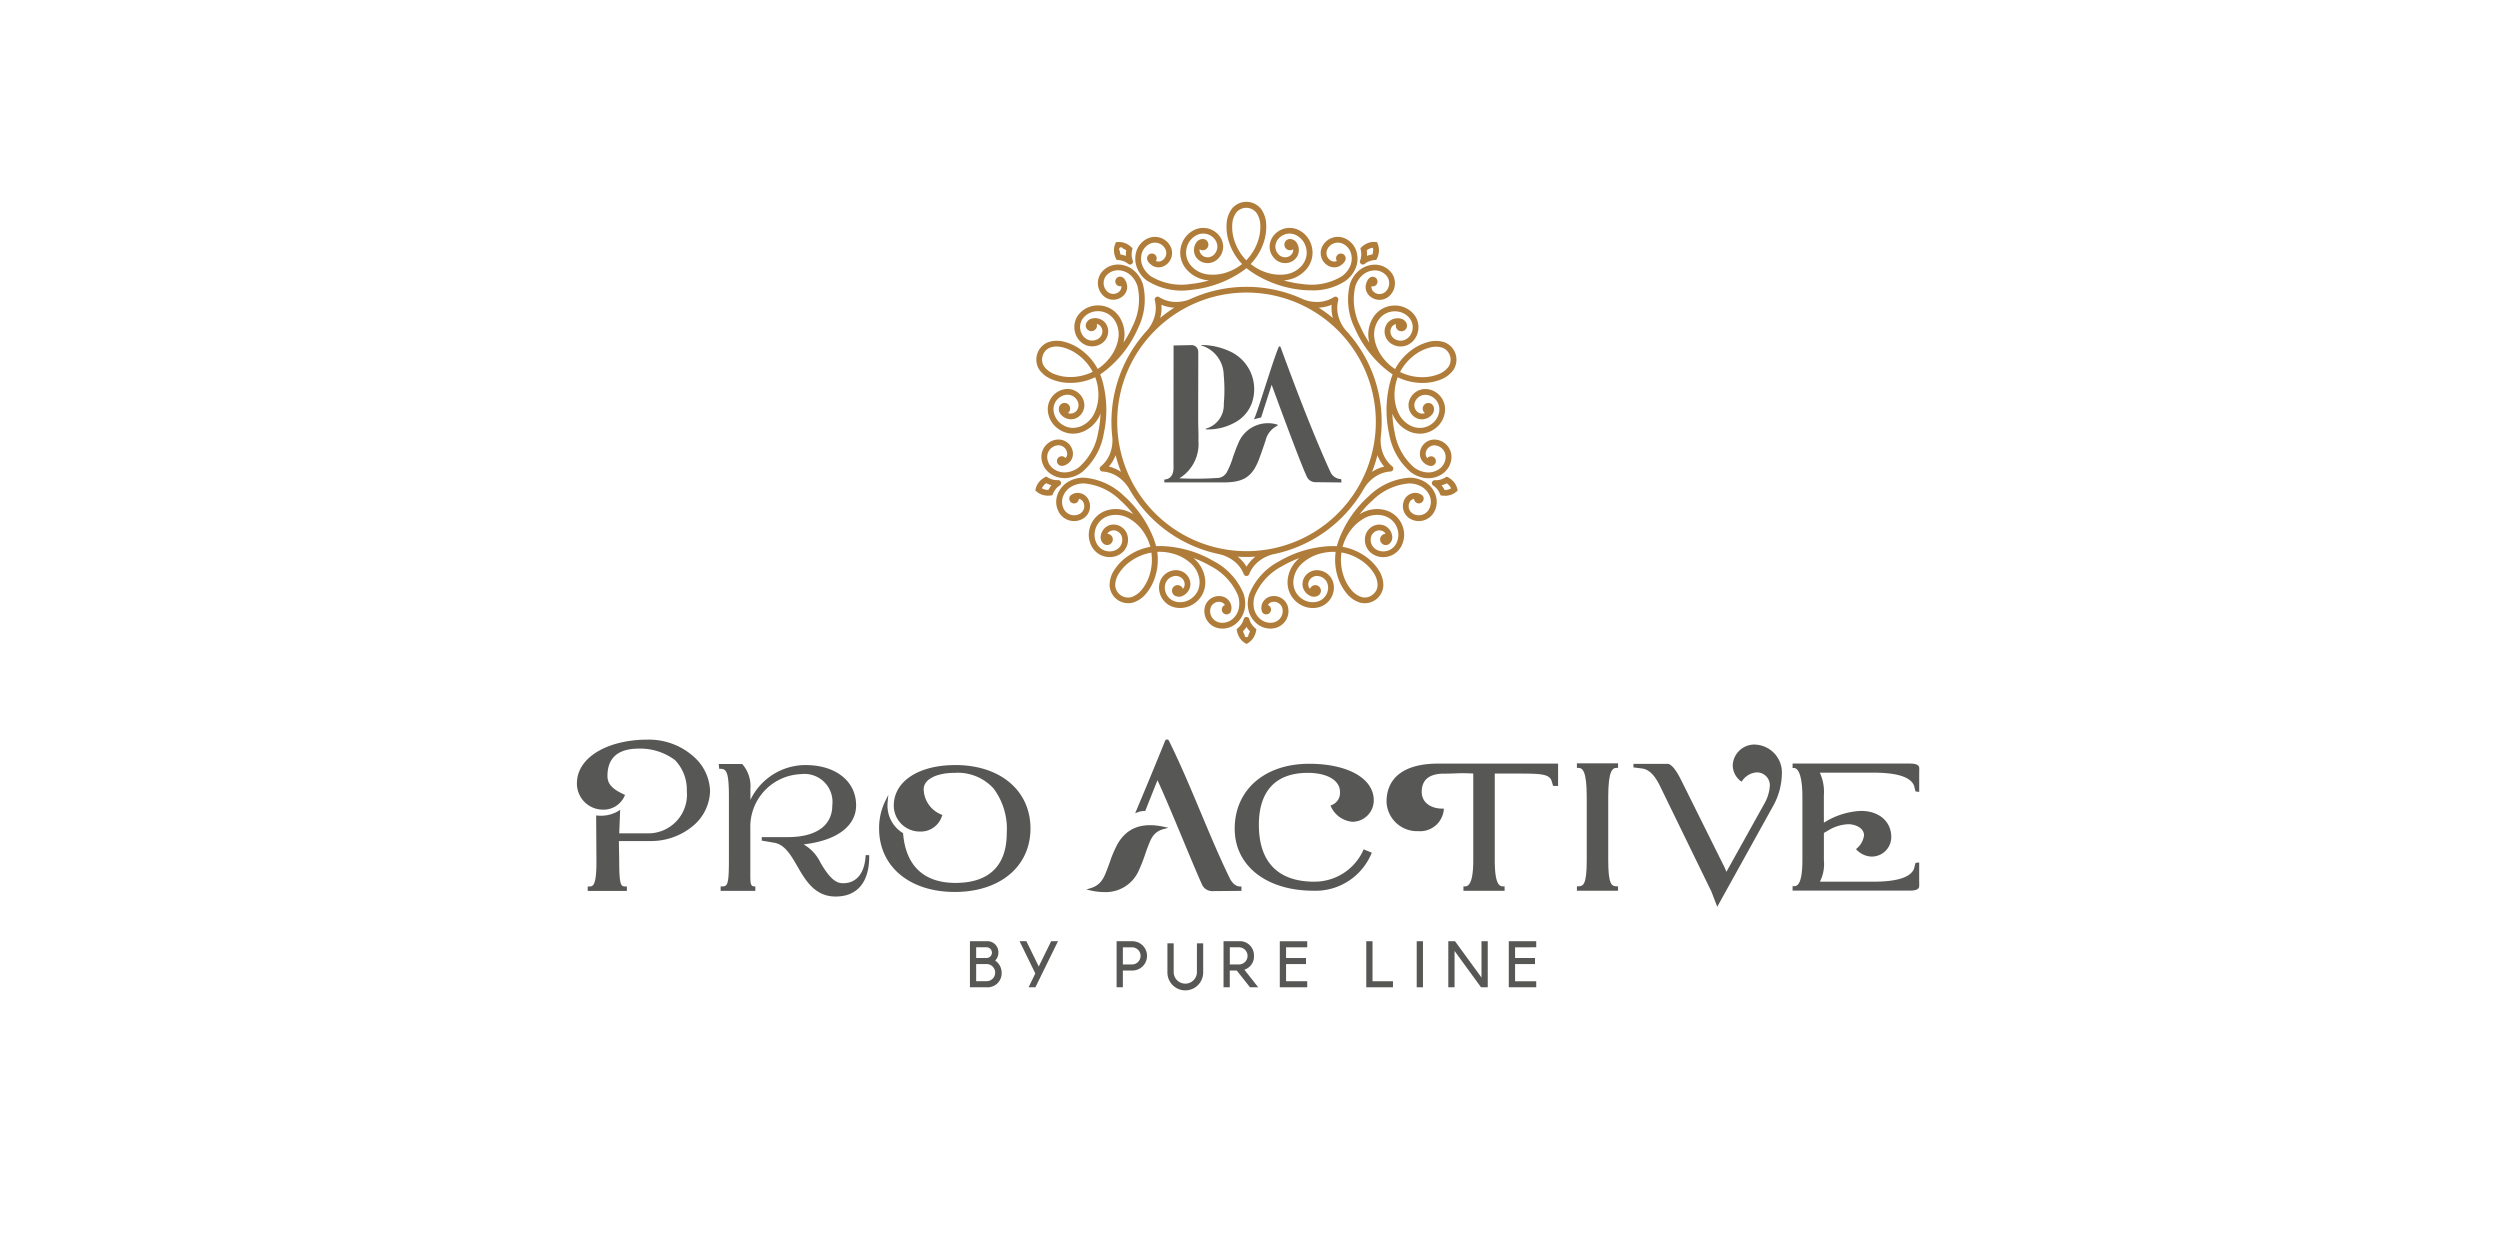 <svg xmlns="http://www.w3.org/2000/svg" xmlns:xlink="http://www.w3.org/1999/xlink" width="260" height="130" viewBox="0 0 260 130"><defs><clipPath id="b"><rect width="260" height="130"/></clipPath></defs><g id="a" clip-path="url(#b)"><rect width="260" height="130" fill="rgba(255,255,255,0)"/><g transform="translate(60.001 21.005)"><g transform="translate(47.668 -0.005)"><path d="M434.718,97.756a.3.3,0,0,0,.361-.006,1.839,1.839,0,0,1,.474-.277,2.12,2.12,0,0,1,.576-.13l.168-.018.072-.153a2.014,2.014,0,0,0,.2-.788,1.751,1.751,0,0,0-.132-.73l-.07-.175-.187-.015a1.75,1.75,0,0,0-.735.1,2.005,2.005,0,0,0-.684.433l-.124.116.036.165a2.185,2.185,0,0,1,.053.587,1.906,1.906,0,0,1-.118.537.3.3,0,0,0,.107.35m.579-1.42a1.314,1.314,0,0,1,.356-.2h0a1.107,1.107,0,0,1,.288-.063,1.118,1.118,0,0,1,.028.293,1.322,1.322,0,0,1-.082.4,2.612,2.612,0,0,0-.553.146h-.005V96.9a2.57,2.57,0,0,0-.031-.572" transform="translate(-400.826 -91.299)" fill="#b07c3a"/><path d="M420.236,124.82a6.714,6.714,0,0,0,.533,4.543,11.474,11.474,0,0,0,2.888,3.976,8.576,8.576,0,0,0,1.035.8,8.65,8.65,0,0,0-.368,1.254,11.473,11.473,0,0,0,0,4.917,6.717,6.717,0,0,0,2.239,3.988,3.139,3.139,0,0,0,1.648.638q.1.007.191.007a2.583,2.583,0,0,0,1.42-.424,2.188,2.188,0,0,0,.976-1.548,1.813,1.813,0,0,0-1.56-2.036,1.509,1.509,0,0,0-1.7,1.3,1.262,1.262,0,0,0,.25.938c.167.219.665.593,1.055.466a.5.5,0,1,0-.542-.788c-.012-.014-.025-.028-.036-.043a.666.666,0,0,1-.132-.494.909.909,0,0,1,1.021-.782,1.211,1.211,0,0,1,1.042,1.36,1.574,1.574,0,0,1-.229.637,1.6,1.6,0,0,1-.478.485,1.963,1.963,0,0,1-1.24.32,2.575,2.575,0,0,1-1.33-.519,6.135,6.135,0,0,1-2.013-3.637,10.9,10.9,0,0,1-.242-1.955q.049.116.1.228a3.326,3.326,0,0,0,1.606,1.6,2.723,2.723,0,0,0,1.45.242,2.672,2.672,0,0,0,1.35-.564,2.549,2.549,0,0,0,.963-1.69,2.116,2.116,0,0,0-.978-2.059,1.953,1.953,0,0,0-1.36-.291,1.763,1.763,0,0,0-1.252.907,1.524,1.524,0,0,0,.175,1.75,1.47,1.47,0,0,0,.712.438,1.383,1.383,0,0,0,1.3-.4.858.858,0,0,0,.233-.864.585.585,0,1,0-.915.642.666.666,0,0,1-.42.047.849.849,0,0,1-.457-.263.938.938,0,0,1-.049-1.142,1.157,1.157,0,0,1,.766-.52,1.344,1.344,0,0,1,.895.175,1.506,1.506,0,0,1,.759,1.507,1.952,1.952,0,0,1-.737,1.292,2.074,2.074,0,0,1-1.05.438,2.12,2.12,0,0,1-1.129-.19,2.739,2.739,0,0,1-1.317-1.317,4.528,4.528,0,0,1-.411-2.227,5.11,5.11,0,0,1,.323-1.523,5.863,5.863,0,0,0,2.521.593,5.1,5.1,0,0,0,1.921-.339,2.909,2.909,0,0,0,1.34-1,1.941,1.941,0,0,0-.942-2.9,2.906,2.906,0,0,0-1.671-.02,5.1,5.1,0,0,0-1.75.855,5.871,5.871,0,0,0-1.692,1.962,5.132,5.132,0,0,1-1.156-1.042,4.528,4.528,0,0,1-.977-2.044,2.742,2.742,0,0,1,.292-1.838,2.116,2.116,0,0,1,.8-.817,2.078,2.078,0,0,1,1.108-.263,1.952,1.952,0,0,1,1.356.613,1.507,1.507,0,0,1,.272,1.663,1.338,1.338,0,0,1-.623.663,1.152,1.152,0,0,1-.924.03.939.939,0,0,1-.633-.953.856.856,0,0,1,.214-.483.667.667,0,0,1,.368-.208.585.585,0,1,0,1.118-.019.859.859,0,0,0-.7-.562,1.385,1.385,0,0,0-1.282.438,1.468,1.468,0,0,0-.319.77,1.522,1.522,0,0,0,.889,1.523,1.763,1.763,0,0,0,1.546,0,1.953,1.953,0,0,0,.929-1.035,2.116,2.116,0,0,0-.419-2.241,2.552,2.552,0,0,0-1.773-.8,2.661,2.661,0,0,0-1.424.336,2.723,2.723,0,0,0-1.03,1.05,3.326,3.326,0,0,0-.361,2.234c.014.082.031.164.05.246a10.9,10.9,0,0,1-.953-1.724,6.137,6.137,0,0,1-.509-4.126,2.572,2.572,0,0,1,.771-1.2,1.963,1.963,0,0,1,1.191-.47,1.605,1.605,0,0,1,.671.111,1.581,1.581,0,0,1,.561.381,1.213,1.213,0,0,1-.043,1.713.91.91,0,0,1-1.286-.032.663.663,0,0,1-.183-.476c0-.018,0-.038,0-.056a.5.5,0,1,0-.025-.957c-.39.128-.573.722-.58,1a1.262,1.262,0,0,0,.35.907,1.51,1.51,0,0,0,2.135.053,1.811,1.811,0,0,0,.064-2.563,2.166,2.166,0,0,0-.774-.525,2.2,2.2,0,0,0-.924-.154,2.582,2.582,0,0,0-1.548.613,3.13,3.13,0,0,0-.963,1.488m7.516,9.6a5.269,5.269,0,0,1-2.276-.54,5.274,5.274,0,0,1,1.526-1.777,4.507,4.507,0,0,1,1.544-.755,2.321,2.321,0,0,1,1.323,0,1.34,1.34,0,0,1,.646,1.989,2.321,2.321,0,0,1-1.068.781,4.483,4.483,0,0,1-1.692.3" transform="translate(-387.528 -116.206)" fill="#b07c3a"/><path d="M120.907,168.1a.3.3,0,0,0,.175.532,3.251,3.251,0,0,1,1.532.5,3.9,3.9,0,0,1,1.182,1.191,14.08,14.08,0,0,0,9.494,6.919,3.922,3.922,0,0,1,1.544.768,3.238,3.238,0,0,1,.948,1.3.3.3,0,0,0,.559,0,3.238,3.238,0,0,1,.949-1.3,3.909,3.909,0,0,1,1.535-.767,14.075,14.075,0,0,0,9.49-6.9,3.913,3.913,0,0,1,1.2-1.211,3.238,3.238,0,0,1,1.532-.5.3.3,0,0,0,.175-.532,3.238,3.238,0,0,1-.946-1.3,3.913,3.913,0,0,1-.256-1.667,14.22,14.22,0,0,0,.1-1.663,14,14,0,0,0-3.759-9.554,3.909,3.909,0,0,1-.758-1.482,3.242,3.242,0,0,1,0-1.611.3.3,0,0,0-.453-.328,3.251,3.251,0,0,1-1.533.5,3.876,3.876,0,0,1-1.592-.245,14.083,14.083,0,0,0-11.922,0,3.881,3.881,0,0,1-1.591.244,3.246,3.246,0,0,1-1.532-.5.3.3,0,0,0-.453.328,3.247,3.247,0,0,1,0,1.611,3.911,3.911,0,0,1-.752,1.473,14.064,14.064,0,0,0-3.661,11.226,3.913,3.913,0,0,1-.256,1.667,3.247,3.247,0,0,1-.946,1.3m1.537-1.163a14.008,14.008,0,0,0,.563,1.733l-.074-.048a3.872,3.872,0,0,0-1.192-.5,3.877,3.877,0,0,0,.671-1.1l.031-.081m.171-3.47a13.357,13.357,0,0,1,3.938-9.508,13.447,13.447,0,1,1-3.938,9.508m14.29,14.082h0a3.88,3.88,0,0,0-.844.98,3.886,3.886,0,0,0-.843-.98l-.076-.062a14.063,14.063,0,0,0,1.838,0l-.076.062m12.806-10.529a3.873,3.873,0,0,0,.671,1.1,3.869,3.869,0,0,0-1.193.5l-.075.048a14.007,14.007,0,0,0,.564-1.736l.032.088m-6.056-15.433a3.873,3.873,0,0,0,1.259-.3,3.872,3.872,0,0,0,.106,1.288l.022.088a14.138,14.138,0,0,0-1.47-1.07l.088,0Zm-16.443-.3a3.881,3.881,0,0,0,1.259.3l.083,0a14.147,14.147,0,0,0-1.469,1.07l.022-.082h0a3.886,3.886,0,0,0,.106-1.288" transform="translate(-114.096 -140.596)" fill="#b07c3a"/><path d="M317.727,380.18a3.124,3.124,0,0,0-1.708-.453,6.715,6.715,0,0,0-4.155,1.911,11.466,11.466,0,0,0-2.888,3.979,8.608,8.608,0,0,0-.438,1.231,8.771,8.771,0,0,0-1.307.037,11.483,11.483,0,0,0-4.676,1.518,6.718,6.718,0,0,0-3.1,3.363,3.135,3.135,0,0,0-.1,1.764,2.585,2.585,0,0,0,.894,1.4,2.2,2.2,0,0,0,.838.419,2.176,2.176,0,0,0,.935.03,1.812,1.812,0,0,0,1.455-2.112,1.51,1.51,0,0,0-1.759-1.211,1.261,1.261,0,0,0-.816.525,1.168,1.168,0,0,0-.116,1.147.5.5,0,1,0,.582-.759q.014-.024.03-.047a.664.664,0,0,1,.428-.278.91.91,0,0,1,1.059.73,1.213,1.213,0,0,1-.971,1.411,1.575,1.575,0,0,1-.678-.022,1.607,1.607,0,0,1-.613-.3,1.963,1.963,0,0,1-.688-1.08,2.571,2.571,0,0,1,.082-1.425,6.133,6.133,0,0,1,2.837-3.039,10.9,10.9,0,0,1,1.784-.835q-.1.082-.184.17a3.33,3.33,0,0,0-1.022,2.021,2.723,2.723,0,0,0,.218,1.454,2.671,2.671,0,0,0,.954,1.109,2.554,2.554,0,0,0,1.905.395,2.115,2.115,0,0,0,1.658-1.567,1.957,1.957,0,0,0-.143-1.384,1.763,1.763,0,0,0-1.249-.91,1.524,1.524,0,0,0-1.615.709,1.475,1.475,0,0,0-.193.811,1.383,1.383,0,0,0,.779,1.109.858.858,0,0,0,.893-.045.585.585,0,1,0-.893-.671.664.664,0,0,1-.175-.385.85.85,0,0,1,.11-.516.939.939,0,0,1,1.072-.4,1.155,1.155,0,0,1,.731.567,1.344,1.344,0,0,1,.114.9,1.506,1.506,0,0,1-1.2,1.188,1.953,1.953,0,0,1-1.456-.3,2.076,2.076,0,0,1-.744-.861,2.118,2.118,0,0,1-.167-1.132,2.739,2.739,0,0,1,.845-1.663,4.534,4.534,0,0,1,1.991-1.08,5.134,5.134,0,0,1,1.548-.163,5.872,5.872,0,0,0,.215,2.581,5.089,5.089,0,0,0,.916,1.722,2.909,2.909,0,0,0,1.364.963,1.94,1.94,0,0,0,2.466-1.792,2.911,2.911,0,0,0-.5-1.6,5.1,5.1,0,0,0-1.355-1.4,5.881,5.881,0,0,0-2.389-1,5.126,5.126,0,0,1,.634-1.421,4.53,4.53,0,0,1,1.642-1.561,2.74,2.74,0,0,1,1.838-.291,2.124,2.124,0,0,1,1.025.509,2.08,2.08,0,0,1,.589.974,1.954,1.954,0,0,1-.163,1.479,1.507,1.507,0,0,1-1.5.774,1.338,1.338,0,0,1-.824-.387,1.152,1.152,0,0,1-.313-.87.938.938,0,0,1,.712-.9.85.85,0,0,1,.525.055.666.666,0,0,1,.312.285.585.585,0,1,0,.362,1.056.857.857,0,0,0,.319-.835,1.384,1.384,0,0,0-.814-1.083,1.469,1.469,0,0,0-.831-.066,1.523,1.523,0,0,0-1.174,1.313,1.764,1.764,0,0,0,.48,1.47,1.959,1.959,0,0,0,1.272.564,2.117,2.117,0,0,0,2-1.092,2.551,2.551,0,0,0,.214-1.933,2.661,2.661,0,0,0-.76-1.25,2.726,2.726,0,0,0-1.313-.657,3.331,3.331,0,0,0-2.237.35q-.11.058-.219.123a10.927,10.927,0,0,1,1.345-1.439,6.137,6.137,0,0,1,3.763-1.759,2.56,2.56,0,0,1,1.38.362,1.967,1.967,0,0,1,.816.988,1.607,1.607,0,0,1,.1.673,1.578,1.578,0,0,1-.188.651,1.212,1.212,0,0,1-1.643.488.91.91,0,0,1-.367-1.232.662.662,0,0,1,.4-.321l.054-.014a.5.5,0,1,0,.9-.319,1.162,1.162,0,0,0-1.127-.243,1.259,1.259,0,0,0-.754.613,1.511,1.511,0,0,0,.613,2.048,1.813,1.813,0,0,0,2.458-.732,2.174,2.174,0,0,0,.263-.9,2.21,2.21,0,0,0-.139-.928,2.585,2.585,0,0,0-1.059-1.284m-5.5,11.747a1.252,1.252,0,0,1-1.138.209,2.316,2.316,0,0,1-1.073-.775,4.487,4.487,0,0,1-.805-1.518,5.267,5.267,0,0,1-.19-2.335,5.275,5.275,0,0,1,2.161.9,4.5,4.5,0,0,1,1.195,1.235,2.319,2.319,0,0,1,.4,1.259,1.252,1.252,0,0,1-.55,1.021" transform="translate(-277.175 -351.043)" fill="#b07c3a"/><path d="M165.16,55.469h0a6.722,6.722,0,0,0,4.485.9,11.474,11.474,0,0,0,4.675-1.521,8.649,8.649,0,0,0,1.079-.738,8.687,8.687,0,0,0,1.079.738,11.475,11.475,0,0,0,4.675,1.521q.493.048.963.048a6.126,6.126,0,0,0,3.524-.945,3.135,3.135,0,0,0,1.116-1.371,2.587,2.587,0,0,0,.1-1.663,2.206,2.206,0,0,0-.432-.832,2.179,2.179,0,0,0-.739-.573,1.813,1.813,0,0,0-2.418.853,1.51,1.51,0,0,0,.711,2.013,1.26,1.26,0,0,0,.97.053c.263-.092.769-.45.769-.86a.5.5,0,1,0-.917.271l-.053.021a.663.663,0,0,1-.51-.027.91.91,0,0,1-.428-1.212,1.212,1.212,0,0,1,1.617-.571,1.581,1.581,0,0,1,.536.416,1.609,1.609,0,0,1,.313.6,1.962,1.962,0,0,1-.079,1.279,2.563,2.563,0,0,1-.9,1.1,6.126,6.126,0,0,1-4.081.788,10.89,10.89,0,0,1-1.935-.373q.126-.011.249-.029a3.371,3.371,0,0,0,2.013-1.034,2.721,2.721,0,0,0,.678-1.3,2.671,2.671,0,0,0-.12-1.458,2.556,2.556,0,0,0-1.313-1.439,2.118,2.118,0,0,0-2.262.294,1.958,1.958,0,0,0-.7,1.2,1.762,1.762,0,0,0,.475,1.47,1.524,1.524,0,0,0,1.723.375,1.472,1.472,0,0,0,.634-.543,1.385,1.385,0,0,0,.021-1.356.858.858,0,0,0-.749-.487.585.585,0,1,0,.327,1.069.666.666,0,0,1-.088.414.85.85,0,0,1-.393.35.939.939,0,0,1-1.1-.306,1.156,1.156,0,0,1-.257-.889,1.336,1.336,0,0,1,.438-.8,1.506,1.506,0,0,1,1.668-.256,1.952,1.952,0,0,1,1,1.1,2.075,2.075,0,0,1,.1,1.138,2.124,2.124,0,0,1-.529,1.014,2.739,2.739,0,0,1-1.663.846,4.525,4.525,0,0,1-2.246-.3,5.137,5.137,0,0,1-1.349-.778,5.877,5.877,0,0,0,1.343-2.215,5.108,5.108,0,0,0,.271-1.932,2.909,2.909,0,0,0-.536-1.583,1.941,1.941,0,0,0-3.048,0,2.914,2.914,0,0,0-.536,1.583,5.1,5.1,0,0,0,.271,1.932,5.872,5.872,0,0,0,1.343,2.215,5.132,5.132,0,0,1-1.349.778,4.521,4.521,0,0,1-2.246.3,2.739,2.739,0,0,1-1.663-.846,2.12,2.12,0,0,1-.529-1.014,2.074,2.074,0,0,1,.1-1.138,1.953,1.953,0,0,1,1-1.1,1.506,1.506,0,0,1,1.668.256,1.337,1.337,0,0,1,.438.8,1.154,1.154,0,0,1-.257.889.938.938,0,0,1-1.1.306.852.852,0,0,1-.393-.35.668.668,0,0,1-.088-.414.585.585,0,1,0,.328-1.069.858.858,0,0,0-.749.487,1.385,1.385,0,0,0,.021,1.356,1.472,1.472,0,0,0,.634.543,1.524,1.524,0,0,0,1.723-.375,1.763,1.763,0,0,0,.475-1.47,1.959,1.959,0,0,0-.7-1.2,2.117,2.117,0,0,0-2.262-.293,2.553,2.553,0,0,0-1.313,1.439,2.669,2.669,0,0,0-.12,1.458,2.722,2.722,0,0,0,.678,1.3,3.372,3.372,0,0,0,2.013,1.034q.123.018.249.029a10.891,10.891,0,0,1-1.935.373,6.133,6.133,0,0,1-4.082-.788,2.565,2.565,0,0,1-.9-1.1,1.963,1.963,0,0,1-.079-1.279,1.612,1.612,0,0,1,.313-.6,1.575,1.575,0,0,1,.536-.416,1.211,1.211,0,0,1,1.616.571.909.909,0,0,1-.428,1.212.663.663,0,0,1-.51.027l-.052-.021a.5.5,0,1,0-.917-.271c0,.41.509.768.769.86a1.26,1.26,0,0,0,.97-.053,1.511,1.511,0,0,0,.712-2.013,1.813,1.813,0,0,0-2.418-.853,2.175,2.175,0,0,0-.739.574,2.207,2.207,0,0,0-.432.832,2.585,2.585,0,0,0,.1,1.663,3.131,3.131,0,0,0,1.115,1.371m9.19-7.138a1.341,1.341,0,0,1,2.092,0,2.32,2.32,0,0,1,.413,1.257,4.5,4.5,0,0,1-.242,1.7,5.268,5.268,0,0,1-1.217,2,5.275,5.275,0,0,1-1.218-2,4.5,4.5,0,0,1-.241-1.7,2.32,2.32,0,0,1,.412-1.257" transform="translate(-153.436 -47.221)" fill="#b07c3a"/><path d="M87.88,393.532a3.133,3.133,0,0,0-.1-1.764,6.719,6.719,0,0,0-3.1-3.363,11.48,11.48,0,0,0-4.676-1.518,8.556,8.556,0,0,0-1.307-.038,8.647,8.647,0,0,0-.438-1.231,11.465,11.465,0,0,0-2.888-3.979,6.717,6.717,0,0,0-4.156-1.911,3.127,3.127,0,0,0-1.708.453,2.584,2.584,0,0,0-1.058,1.284,2.2,2.2,0,0,0-.139.927,2.172,2.172,0,0,0,.263.9,1.813,1.813,0,0,0,2.458.731,1.51,1.51,0,0,0,.613-2.047,1.257,1.257,0,0,0-.754-.613,1.164,1.164,0,0,0-1.127.243.5.5,0,1,0,.9.319l.054.014a.664.664,0,0,1,.4.321.91.91,0,0,1-.367,1.232A1.212,1.212,0,0,1,69.107,383a1.575,1.575,0,0,1-.189-.651,1.6,1.6,0,0,1,.1-.673,1.966,1.966,0,0,1,.815-.988,2.556,2.556,0,0,1,1.381-.362,6.131,6.131,0,0,1,3.763,1.759,10.907,10.907,0,0,1,1.346,1.439q-.109-.066-.219-.123a3.326,3.326,0,0,0-2.237-.35,2.723,2.723,0,0,0-1.313.656,2.673,2.673,0,0,0-.76,1.25,2.555,2.555,0,0,0,.214,1.934,2.116,2.116,0,0,0,2,1.091,1.953,1.953,0,0,0,1.272-.565,1.762,1.762,0,0,0,.48-1.469,1.522,1.522,0,0,0-1.173-1.313,1.463,1.463,0,0,0-.831.066,1.385,1.385,0,0,0-.814,1.084.858.858,0,0,0,.319.835.585.585,0,1,0,.363-1.056.668.668,0,0,1,.312-.285.851.851,0,0,1,.525-.054.938.938,0,0,1,.712.9,1.155,1.155,0,0,1-.314.871,1.337,1.337,0,0,1-.824.387,1.505,1.505,0,0,1-1.5-.774,1.953,1.953,0,0,1-.163-1.479,2.077,2.077,0,0,1,.589-.974,2.119,2.119,0,0,1,1.025-.509,2.742,2.742,0,0,1,1.838.29,4.531,4.531,0,0,1,1.642,1.56,5.113,5.113,0,0,1,.634,1.421,5.874,5.874,0,0,0-2.388,1,5.094,5.094,0,0,0-1.355,1.4,2.906,2.906,0,0,0-.5,1.6,1.94,1.94,0,0,0,2.466,1.792,2.912,2.912,0,0,0,1.363-.963,5.094,5.094,0,0,0,.916-1.722,5.874,5.874,0,0,0,.215-2.582,5.132,5.132,0,0,1,1.548.163,4.537,4.537,0,0,1,1.991,1.08,2.741,2.741,0,0,1,.846,1.663,2.122,2.122,0,0,1-.168,1.133,2.079,2.079,0,0,1-.745.861,1.96,1.96,0,0,1-1.456.3,1.507,1.507,0,0,1-1.2-1.188,1.337,1.337,0,0,1,.114-.9,1.153,1.153,0,0,1,.73-.567.939.939,0,0,1,1.072.4.848.848,0,0,1,.11.516.665.665,0,0,1-.175.385.585.585,0,1,0-.894.671.859.859,0,0,0,.893.045,1.384,1.384,0,0,0,.78-1.109,1.472,1.472,0,0,0-.194-.811,1.524,1.524,0,0,0-1.614-.709,1.764,1.764,0,0,0-1.249.91,1.959,1.959,0,0,0-.144,1.384,2.116,2.116,0,0,0,1.657,1.567,2.551,2.551,0,0,0,1.9-.395,2.664,2.664,0,0,0,.954-1.109,2.718,2.718,0,0,0,.218-1.454,3.331,3.331,0,0,0-1.021-2.021q-.088-.087-.185-.17a10.838,10.838,0,0,1,1.784.835,6.132,6.132,0,0,1,2.837,3.039,2.57,2.57,0,0,1,.074,1.428,1.963,1.963,0,0,1-.688,1.08,1.611,1.611,0,0,1-.608.3,1.583,1.583,0,0,1-.678.022,1.211,1.211,0,0,1-.972-1.411.91.91,0,0,1,1.059-.73.665.665,0,0,1,.429.278q.016.023.03.047a.5.5,0,1,0,.582.759,1.167,1.167,0,0,0-.116-1.147,1.262,1.262,0,0,0-.815-.525,1.511,1.511,0,0,0-1.759,1.212,1.812,1.812,0,0,0,1.455,2.111,2.2,2.2,0,0,0,.4.037,2.178,2.178,0,0,0,.534-.066,2.214,2.214,0,0,0,.838-.419,2.584,2.584,0,0,0,.894-1.4m-10.657-2.168a2.317,2.317,0,0,1-1.073.775,1.34,1.34,0,0,1-1.693-1.23,2.322,2.322,0,0,1,.405-1.259,4.493,4.493,0,0,1,1.195-1.234,5.269,5.269,0,0,1,2.161-.9,5.271,5.271,0,0,1-.191,2.334h0a4.49,4.49,0,0,1-.805,1.518" transform="translate(-66.13 -351.049)" fill="#b07c3a"/><path d="M523.958,379.6h0a1.755,1.755,0,0,0-.323-.669,2.015,2.015,0,0,0-.623-.516l-.149-.081-.147.088a2.14,2.14,0,0,1-.543.233,1.874,1.874,0,0,1-.549.054.3.3,0,0,0-.175.55,1.888,1.888,0,0,1,.411.367,2.157,2.157,0,0,1,.3.506l.069.156.169.021a2.326,2.326,0,0,0,.287.018,1.9,1.9,0,0,0,.52-.07,1.763,1.763,0,0,0,.655-.35l.142-.121Zm-.647-.044a1.125,1.125,0,0,1-.27.118,1.319,1.319,0,0,1-.407.046,2.632,2.632,0,0,0-.311-.481v0h.005a2.616,2.616,0,0,0,.534-.207,1.314,1.314,0,0,1,.3.277,1.12,1.12,0,0,1,.149.254" transform="translate(-480.07 -349.767)" fill="#b07c3a"/><path d="M287.4,548.32h0a1.839,1.839,0,0,1-.221-.5l-.032-.113h-.028a.3.3,0,0,0-.519.113,1.86,1.86,0,0,1-.221.5,2.1,2.1,0,0,1-.389.444l-.126.115.032.166a2.013,2.013,0,0,0,.3.752,1.759,1.759,0,0,0,.536.514l.158.1.159-.1a1.761,1.761,0,0,0,.536-.513,2.013,2.013,0,0,0,.3-.754l.031-.166-.126-.114a2.107,2.107,0,0,1-.388-.443m-.316,1.138a.2.2,0,1,1-.39,0,1.315,1.315,0,0,1-.17-.373,2.576,2.576,0,0,0,.361-.445v0a2.563,2.563,0,0,0,.361.445,1.313,1.313,0,0,1-.17.373Z" transform="translate(-264.922 -504.436)" fill="#b07c3a"/><path d="M45.594,379.241a.3.3,0,0,0-.175-.55,1.874,1.874,0,0,1-.547-.054,2.184,2.184,0,0,1-.542-.232l-.147-.088-.149.082a2.013,2.013,0,0,0-.622.516,1.756,1.756,0,0,0-.322.669l-.045.181.143.121a1.749,1.749,0,0,0,.654.35,1.893,1.893,0,0,0,.52.07,2.337,2.337,0,0,0,.289-.018l.167-.023.068-.154a2.176,2.176,0,0,1,.3-.507,1.907,1.907,0,0,1,.41-.365m-.871-.022v.005a2.574,2.574,0,0,0-.311.481,1.332,1.332,0,0,1-.408-.046,1.1,1.1,0,0,1-.27-.117,1.119,1.119,0,0,1,.149-.254,1.319,1.319,0,0,1,.3-.277,2.571,2.571,0,0,0,.534.206h.006" transform="translate(-43.045 -349.757)" fill="#b07c3a"/><path d="M138.251,97.319l.168.018a2.12,2.12,0,0,1,.575.13,1.858,1.858,0,0,1,.474.277l.043.033h.01a.3.3,0,0,0,.132.032.3.3,0,0,0,.284-.405,1.861,1.861,0,0,1-.117-.536,2.17,2.17,0,0,1,.053-.587l.036-.166L139.785,96a2.013,2.013,0,0,0-.684-.432,1.761,1.761,0,0,0-.735-.1l-.186.013-.071.175a1.75,1.75,0,0,0-.132.73,2.013,2.013,0,0,0,.2.788Zm.969-.415v.006h-.005a2.617,2.617,0,0,0-.553-.146,1.327,1.327,0,0,1-.082-.4.2.2,0,1,1,.317-.229,1.306,1.306,0,0,1,.356.2,2.58,2.58,0,0,0-.031.572" transform="translate(-129.793 -91.295)" fill="#b07c3a"/><path d="M46.081,134.693a5.1,5.1,0,0,0,1.925.34,5.881,5.881,0,0,0,2.521-.593,5.115,5.115,0,0,1,.323,1.523,4.523,4.523,0,0,1-.411,2.227,2.743,2.743,0,0,1-1.322,1.317,2.127,2.127,0,0,1-1.129.19,2.075,2.075,0,0,1-1.05-.442,1.955,1.955,0,0,1-.737-1.292,1.507,1.507,0,0,1,.759-1.508,1.339,1.339,0,0,1,.894-.171,1.153,1.153,0,0,1,.766.519.939.939,0,0,1-.049,1.143.852.852,0,0,1-.457.263.665.665,0,0,1-.42-.047.585.585,0,1,0-.915-.642.858.858,0,0,0,.233.864,1.385,1.385,0,0,0,1.3.4,1.472,1.472,0,0,0,.712-.438,1.524,1.524,0,0,0,.175-1.75,1.761,1.761,0,0,0-1.252-.906,1.96,1.96,0,0,0-1.36.291,2.116,2.116,0,0,0-.978,2.06,2.552,2.552,0,0,0,.963,1.69,2.668,2.668,0,0,0,1.35.565,2.723,2.723,0,0,0,1.45-.242,3.326,3.326,0,0,0,1.606-1.6q.055-.111.1-.228a10.893,10.893,0,0,1-.243,1.954,6.134,6.134,0,0,1-2.013,3.637,2.565,2.565,0,0,1-1.329.518,1.965,1.965,0,0,1-1.24-.32,1.605,1.605,0,0,1-.478-.484,1.576,1.576,0,0,1-.23-.639,1.212,1.212,0,0,1,1.041-1.36.91.91,0,0,1,1.021.782.663.663,0,0,1-.132.494c-.011.015-.024.029-.036.043a.5.5,0,1,0-.542.788c.39.128.888-.247,1.056-.466a1.261,1.261,0,0,0,.249-.938,1.51,1.51,0,0,0-1.7-1.3,1.813,1.813,0,0,0-1.559,2.036,2.173,2.173,0,0,0,.318.875,2.206,2.206,0,0,0,.657.668,2.578,2.578,0,0,0,1.42.424q.1,0,.192-.007a3.134,3.134,0,0,0,1.648-.637,6.719,6.719,0,0,0,2.239-3.989,11.465,11.465,0,0,0,0-4.916,8.634,8.634,0,0,0-.37-1.246,8.634,8.634,0,0,0,1.034-.8,11.471,11.471,0,0,0,2.888-3.977,6.717,6.717,0,0,0,.533-4.543,3.136,3.136,0,0,0-.963-1.488A2.587,2.587,0,0,0,53,122.726a2.214,2.214,0,0,0-.924.154,2.17,2.17,0,0,0-.774.525,1.813,1.813,0,0,0,.065,2.563,1.511,1.511,0,0,0,2.136-.054,1.259,1.259,0,0,0,.35-.906c-.007-.276-.19-.871-.58-1a.5.5,0,1,0-.025.957v.056a.663.663,0,0,1-.183.476.91.91,0,0,1-1.286.032,1.212,1.212,0,0,1-.043-1.714,1.575,1.575,0,0,1,.561-.381,1.6,1.6,0,0,1,.67-.111,1.965,1.965,0,0,1,1.192.469,2.571,2.571,0,0,1,.771,1.2,6.135,6.135,0,0,1-.509,4.127,10.88,10.88,0,0,1-.953,1.725q.029-.123.05-.246a3.326,3.326,0,0,0-.361-2.235,2.72,2.72,0,0,0-1.031-1.05,2.668,2.668,0,0,0-1.424-.336,2.553,2.553,0,0,0-1.773.8,2.117,2.117,0,0,0-.419,2.241,1.959,1.959,0,0,0,.929,1.035,1.764,1.764,0,0,0,1.546,0,1.525,1.525,0,0,0,.888-1.523,1.473,1.473,0,0,0-.32-.77,1.386,1.386,0,0,0-1.282-.438.858.858,0,0,0-.7.562.585.585,0,1,0,1.118.018.664.664,0,0,1,.368.209.845.845,0,0,1,.214.482.939.939,0,0,1-.632.954,1.154,1.154,0,0,1-.925-.03,1.342,1.342,0,0,1-.623-.664,1.505,1.505,0,0,1,.272-1.663,1.952,1.952,0,0,1,1.357-.613,2.079,2.079,0,0,1,1.108.263,2.121,2.121,0,0,1,.8.817,2.737,2.737,0,0,1,.291,1.838,4.533,4.533,0,0,1-.976,2.045,5.123,5.123,0,0,1-1.156,1.042,5.879,5.879,0,0,0-1.692-1.962,5.1,5.1,0,0,0-1.75-.855,2.914,2.914,0,0,0-1.671.02,1.941,1.941,0,0,0-.943,2.9,2.91,2.91,0,0,0,1.34,1m1.126-3.334a4.489,4.489,0,0,1,1.543.754,5.269,5.269,0,0,1,1.526,1.777,5.269,5.269,0,0,1-2.276.54,4.49,4.49,0,0,1-1.693-.3,2.317,2.317,0,0,1-1.068-.782,1.251,1.251,0,0,1-.154-1.15h0a1.252,1.252,0,0,1,.8-.839,1.864,1.864,0,0,1,.619-.1,2.888,2.888,0,0,1,.7.094" transform="translate(-44.294 -116.212)" fill="#b07c3a"/><path d="M198.68,234.065v-.291a1.138,1.138,0,0,0,.508-.147c.525-.4.446-.955.447-1.657,0-3.965.009-12.137.009-12.137l1.86-.04a.7.7,0,0,1,.71.7c0,1.518-.011,5.1-.011,7.033,0,.74.046,1.481.027,2.22a4.186,4.186,0,0,1-1.984,3.9,34.6,34.6,0,0,0,4.122-.046,1.19,1.19,0,0,0,.857-.671,8.684,8.684,0,0,0,.626-1.581c.165-.438.311-.875.506-1.3a3.315,3.315,0,0,1,4.108-1.975c0,.032.01.088,0,.093a2.3,2.3,0,0,0-1.254,1.546c-.215.655-.438,1.307-.683,1.951-.71,1.876-1.663,2.408-3.664,2.409h-6.183" transform="translate(-185.261 -204.903)" fill="#575756"/><path d="M243.13,219.746a.019.019,0,0,1,0-.038,7,7,0,0,1,2.835.6,4.324,4.324,0,0,1,2.574,4.887,3.713,3.713,0,0,1-1.855,2.538,5.777,5.777,0,0,1-3.045.753.044.044,0,0,1-.008-.088,2.549,2.549,0,0,0,1.838-2.566,16.478,16.478,0,0,0-.007-3,3.271,3.271,0,0,0-2.339-3.082" transform="translate(-225.864 -204.827)" fill="#575756"/><path d="M308.646,225.421l-1.1,3.409a6.086,6.086,0,0,0-.741.192c.461-.987,1.983-6.171,2.573-7.52a.1.1,0,0,1,.19-.006c1.75,4.777,3.56,9.444,5.209,13.041a1.261,1.261,0,0,0,1.1.695l.029.35-2.7-.029a.988.988,0,0,1-.858-.481c-.727-1.476-3.7-9.647-3.7-9.647" transform="translate(-284.062 -206.406)" fill="#575756"/></g><g transform="translate(-0.001 55.901)"><path d="M626.688,190.981h-.047c-4.014.022-7.264,1.806-7.264,4.546a2.708,2.708,0,0,0,2.673,2.735,2.381,2.381,0,0,0,2.276-1.41l.056-.12-.12-.056c-1.056-.492-1.709-.985-1.709-1.916,0-1.869,1.076-2.825,3.2-2.845a6.057,6.057,0,0,1,3.816,1.187,4.432,4.432,0,0,1,1.237,3.238,4.026,4.026,0,0,1-4.225,4.384h-2.805l.1-2.451-.207.141a3.572,3.572,0,0,1-2.293.447l.031,4.834c0,2.633-.419,2.555-.775,2.555H620.5v.463h4.071v-.463h-.133c-.455,0-.663,0-.663-2.635l-.035-2.088h3.21a6.805,6.805,0,0,0,4.551-1.617,4.869,4.869,0,0,0,1.722-3.573,4.934,4.934,0,0,0-1.53-3.43,6.988,6.988,0,0,0-5-1.925" transform="translate(-619.377 -190.965)" fill="#575756"/><path d="M805.622,229.951c-.119,1.779-.963,2.8-2.326,2.8-.549,0-1.225-.164-2.354-2.114a4.4,4.4,0,0,0-1.77-1.925c3.427-.384,5.462-1.89,5.462-4.058,0-2.507-2.112-4.191-5.256-4.191a6.363,6.363,0,0,0-5.736,3.625v-1.161a3.482,3.482,0,0,0-.82-2.538l-.038-.035h-2.437l.05.5h.116c.621,0,.893.276.893,2.917v6.6c0,2.6-.164,2.713-.731,2.713h-.129v.46h3.609v-.454l-.121-.007c-.4-.023-.408-.317-.4-1.56v-4.456a5.474,5.474,0,0,1,5.251-5.659,2.915,2.915,0,0,1,3.273,3.248c0,2.1-1.683,3.3-4.618,3.3h-2.718v.364l1.3.221c1.093.186,1.727,1.283,2.4,2.444.852,1.477,1.82,3.151,3.985,3.151,2.251,0,3.49-1.483,3.49-4.174v-.129h-.375Z" transform="translate(-775.599 -217.803)" fill="#575756"/><path d="M991.583,221.639c-3.823,0-6.389,1.7-6.389,4.222a2.7,2.7,0,0,0,2.706,2.692,2.306,2.306,0,0,0,2.3-1.6l.054-.116-.116-.054a2.9,2.9,0,0,1-1.833-2.634c0-1.015,1.3-1.7,3.239-1.7a5.02,5.02,0,0,1,4.026,1.625,7,7,0,0,1,1.373,4.644c0,3.387-1.843,5.177-5.329,5.177-3.278,0-5.164-1.767-5.448-5.11l-.005-.064-.054-.034a3.332,3.332,0,0,1-1.567-2.831c0-.144.007-.287.02-.428l.066-.688-.308.619a6.387,6.387,0,0,0-.651,2.877c0,3.949,3.163,6.6,7.871,6.6s7.872-2.653,7.872-6.6-3.143-6.6-7.821-6.6" transform="translate(-952.241 -218.978)" fill="#575756"/><path d="M1422.593,224.372l-.116.054.054.116a2.714,2.714,0,0,0,2.222,1.566,2.23,2.23,0,0,0,2.224-2.232c0-2.276-2.7-3.8-6.719-3.8-4.632,0-7.744,2.713-7.744,6.754,0,3.858,3.3,6.449,8.2,6.449a6.3,6.3,0,0,0,6.009-3.839l.045-.117-.845-.35-.049.119a5.569,5.569,0,0,1-5.085,3.246c-3.769,0-5.761-2.044-5.761-5.913,0-3.537,1.764-5.405,5.1-5.405,1.993,0,3.333.788,3.333,1.955a1.354,1.354,0,0,1-.875,1.4" transform="translate(-1344.105 -217.549)" fill="#575756"/><path d="M1595.6,223.947a3.174,3.174,0,0,0,3.288,3.038,2.475,2.475,0,0,0,2.665-2.214v-.129h-.129c-1.3,0-2.167-.7-2.167-1.736,0-1.575,1.238-1.9,2.276-1.9.4,0,.788-.012,1.162-.024a16.733,16.733,0,0,1,1.925.012v9.023c0,2.713-.649,2.713-.893,2.713h-.129v.46h4.279v-.464h-.132a.526.526,0,0,1-.417-.143c-.318-.308-.472-1.15-.472-2.572v-9.015h2.309c2.464,0,3.326.036,3.594.742l.166.547h.516v-2.324h-12.488c-3.453,0-5.354,1.413-5.354,3.98" transform="translate(-1511.4 -217.451)" fill="#575756"/><path d="M1905.863,196.915a2.256,2.256,0,0,0-2.337,2.159,2.108,2.108,0,0,0,.809,1.624l.1.077.081-.093a1.986,1.986,0,0,1,1.477-.87,1.339,1.339,0,0,1,1.394,1.37,4.266,4.266,0,0,1-.5,1.75l-4.021,7.223a4.6,4.6,0,0,0-.206-.5l-4.443-8.936-.005-.01c-.367-.74-.853-1.61-1.366-1.781l-.02-.006h-3.627v.368l.9.116c.695.088,1.278.646,1.833,1.758l5.372,11.028.613,1.593,5.789-10.443a7.077,7.077,0,0,0,.931-3.349,2.9,2.9,0,0,0-2.769-3.073" transform="translate(-1783.323 -196.387)" fill="#575756"/><path d="M1236.8,296.1a12.253,12.253,0,0,0-.793,1.874c-.082.228-.167.463-.255.691l-.016.04c-.318.829-.62,1.612-1.7,1.942l-.468.143.478.105a6.522,6.522,0,0,0,1.4.163,3.737,3.737,0,0,0,3.577-2.23,15.466,15.466,0,0,0,.659-1.671c.1-.3.214-.613.331-.913.291-.749.567-1.457,1.588-1.737l.511-.14-.518-.109c-2.261-.478-3.828.124-4.793,1.838" transform="translate(-1180.597 -285.187)" fill="#575756"/><path d="M2098.313,230.3l-.384.048-.157.613c-.359.888-1.769,1.339-4.194,1.339h-5.592a4.057,4.057,0,0,0,.415-2.233v-2.837l.438-.251a4.338,4.338,0,0,1,2.1-.656c.679,0,1.635.361,1.635,1.161a2.132,2.132,0,0,1-.746,1.353l-.088.088.092.088a2.235,2.235,0,0,0,1.543.677,2.029,2.029,0,0,0,2.033-2.02c0-1.633-1.27-2.73-3.16-2.73a7.811,7.811,0,0,0-3.78,1.185l-.07.04v-2.832h0a4.813,4.813,0,0,0-.42-2.369h5.6c2.425,0,3.835.451,4.194,1.338l.158.613.383.048v-2.034a3.853,3.853,0,0,0,0-.487c-.014-.194-.191-.425-.952-.425h-12.217v.46h.128c.567,0,.893,1.1.893,3.022v6.558c0,2.713-.626,2.713-.893,2.713h-.128v.46h12.214c.762,0,.939-.232.952-.426a4.133,4.133,0,0,0,0-.486Z" transform="translate(-1958.716 -217.512)" fill="#575756"/><path d="M1825.15,220.057h.128c.432,0,.893.233.893,3.019v6.588c0,2.526-.35,2.713-.893,2.713h-.128v.46h4.279v-.46h-.129c-.539,0-.893-.189-.893-2.713v-6.592c0-2.786.461-3.019.893-3.019h.129v-.468h-4.279Z" transform="translate(-1721.151 -217.104)" fill="#575756"/><path d="M1303.416,206.072c-.685,0-1.061-.847-1.067-.861-1.041-2.131-2.048-4.53-3.021-6.85-1.051-2.511-2.143-5.109-3.311-7.459a.214.214,0,0,0-.387.016c-.569,1.44-2.5,6.1-3,7.264l-.114.27.275-.1a1.851,1.851,0,0,1,.672-.126l.095.007,1.279-3.211c.751,1.629,1.846,4.256,2.818,6.589.809,1.94,1.508,3.616,1.848,4.333a1.16,1.16,0,0,0,.985.613h.026l3.055-.026v-.459h-.156" transform="translate(-1234.458 -190.787)" fill="#575756"/><path d="M1095.876,436.058a1.181,1.181,0,0,0,.337-.825,1.143,1.143,0,0,0-1.225-1.188h-1.736v4.791h1.736a1.461,1.461,0,0,0,1.562-1.524,1.521,1.521,0,0,0-.672-1.254m-.89,2.146H1093.9V436.42h1.085a.892.892,0,1,1,0,1.784m0-2.416H1093.9v-1.112h1.085a.556.556,0,0,1,0,1.112" transform="translate(-1052.379 -413.064)" fill="#575756"/><path d="M1155.115,436.675l-1.286-2.63h-.71l1.638,3.351-.7,1.44h.709l2.349-4.791h-.71Z" transform="translate(-1107.084 -413.064)" fill="#575756"/><path d="M1271.7,434.045h-1.6v4.791h.651v-1.743h.95a1.524,1.524,0,1,0,0-3.047m0,2.416h-.95v-1.784h.95a.892.892,0,1,1,0,1.784" transform="translate(-1213.973 -413.064)" fill="#575756"/><path d="M1334.433,439.6a1.209,1.209,0,0,1-2.416,0v-3.034h-.651V439.6a1.859,1.859,0,1,0,3.719,0v-3.034h-.651Z" transform="translate(-1269.954 -415.367)" fill="#575756"/><path d="M1402.209,435.568a1.461,1.461,0,0,0-1.562-1.524h-1.6v4.791h.65v-1.743h.725l1.376,1.743h.855l-1.439-1.828a1.44,1.44,0,0,0,1-1.438m-2.512-.892h.951a.892.892,0,1,1,0,1.784h-.951Z" transform="translate(-1331.8 -413.064)" fill="#575756"/><path d="M1466.88,438.836h2.852v-.629h-2.2v-1.784h2.073v-.631h-2.073V434.68h2.2v-.631h-2.852Z" transform="translate(-1393.781 -413.065)" fill="#575756"/><path d="M1571.847,434.045h-.651v4.791h2.776v-.629h-2.125Z" transform="translate(-1489.104 -413.064)" fill="#575756"/><rect width="0.651" height="4.791" transform="translate(87.338 20.981)" fill="#575756"/><path d="M1673.468,437.824l-2.752-3.779h-.7v4.791h.651v-3.78l2.752,3.779h.7v-4.791h-.65Z" transform="translate(-1579.393 -413.064)" fill="#575756"/><path d="M1745.9,434.676v-.631h-2.853v4.791h2.853v-.629h-2.2v-1.784h2.073v-.631H1743.7V434.68Z" transform="translate(-1646.132 -413.064)" fill="#575756"/></g></g></g></svg>